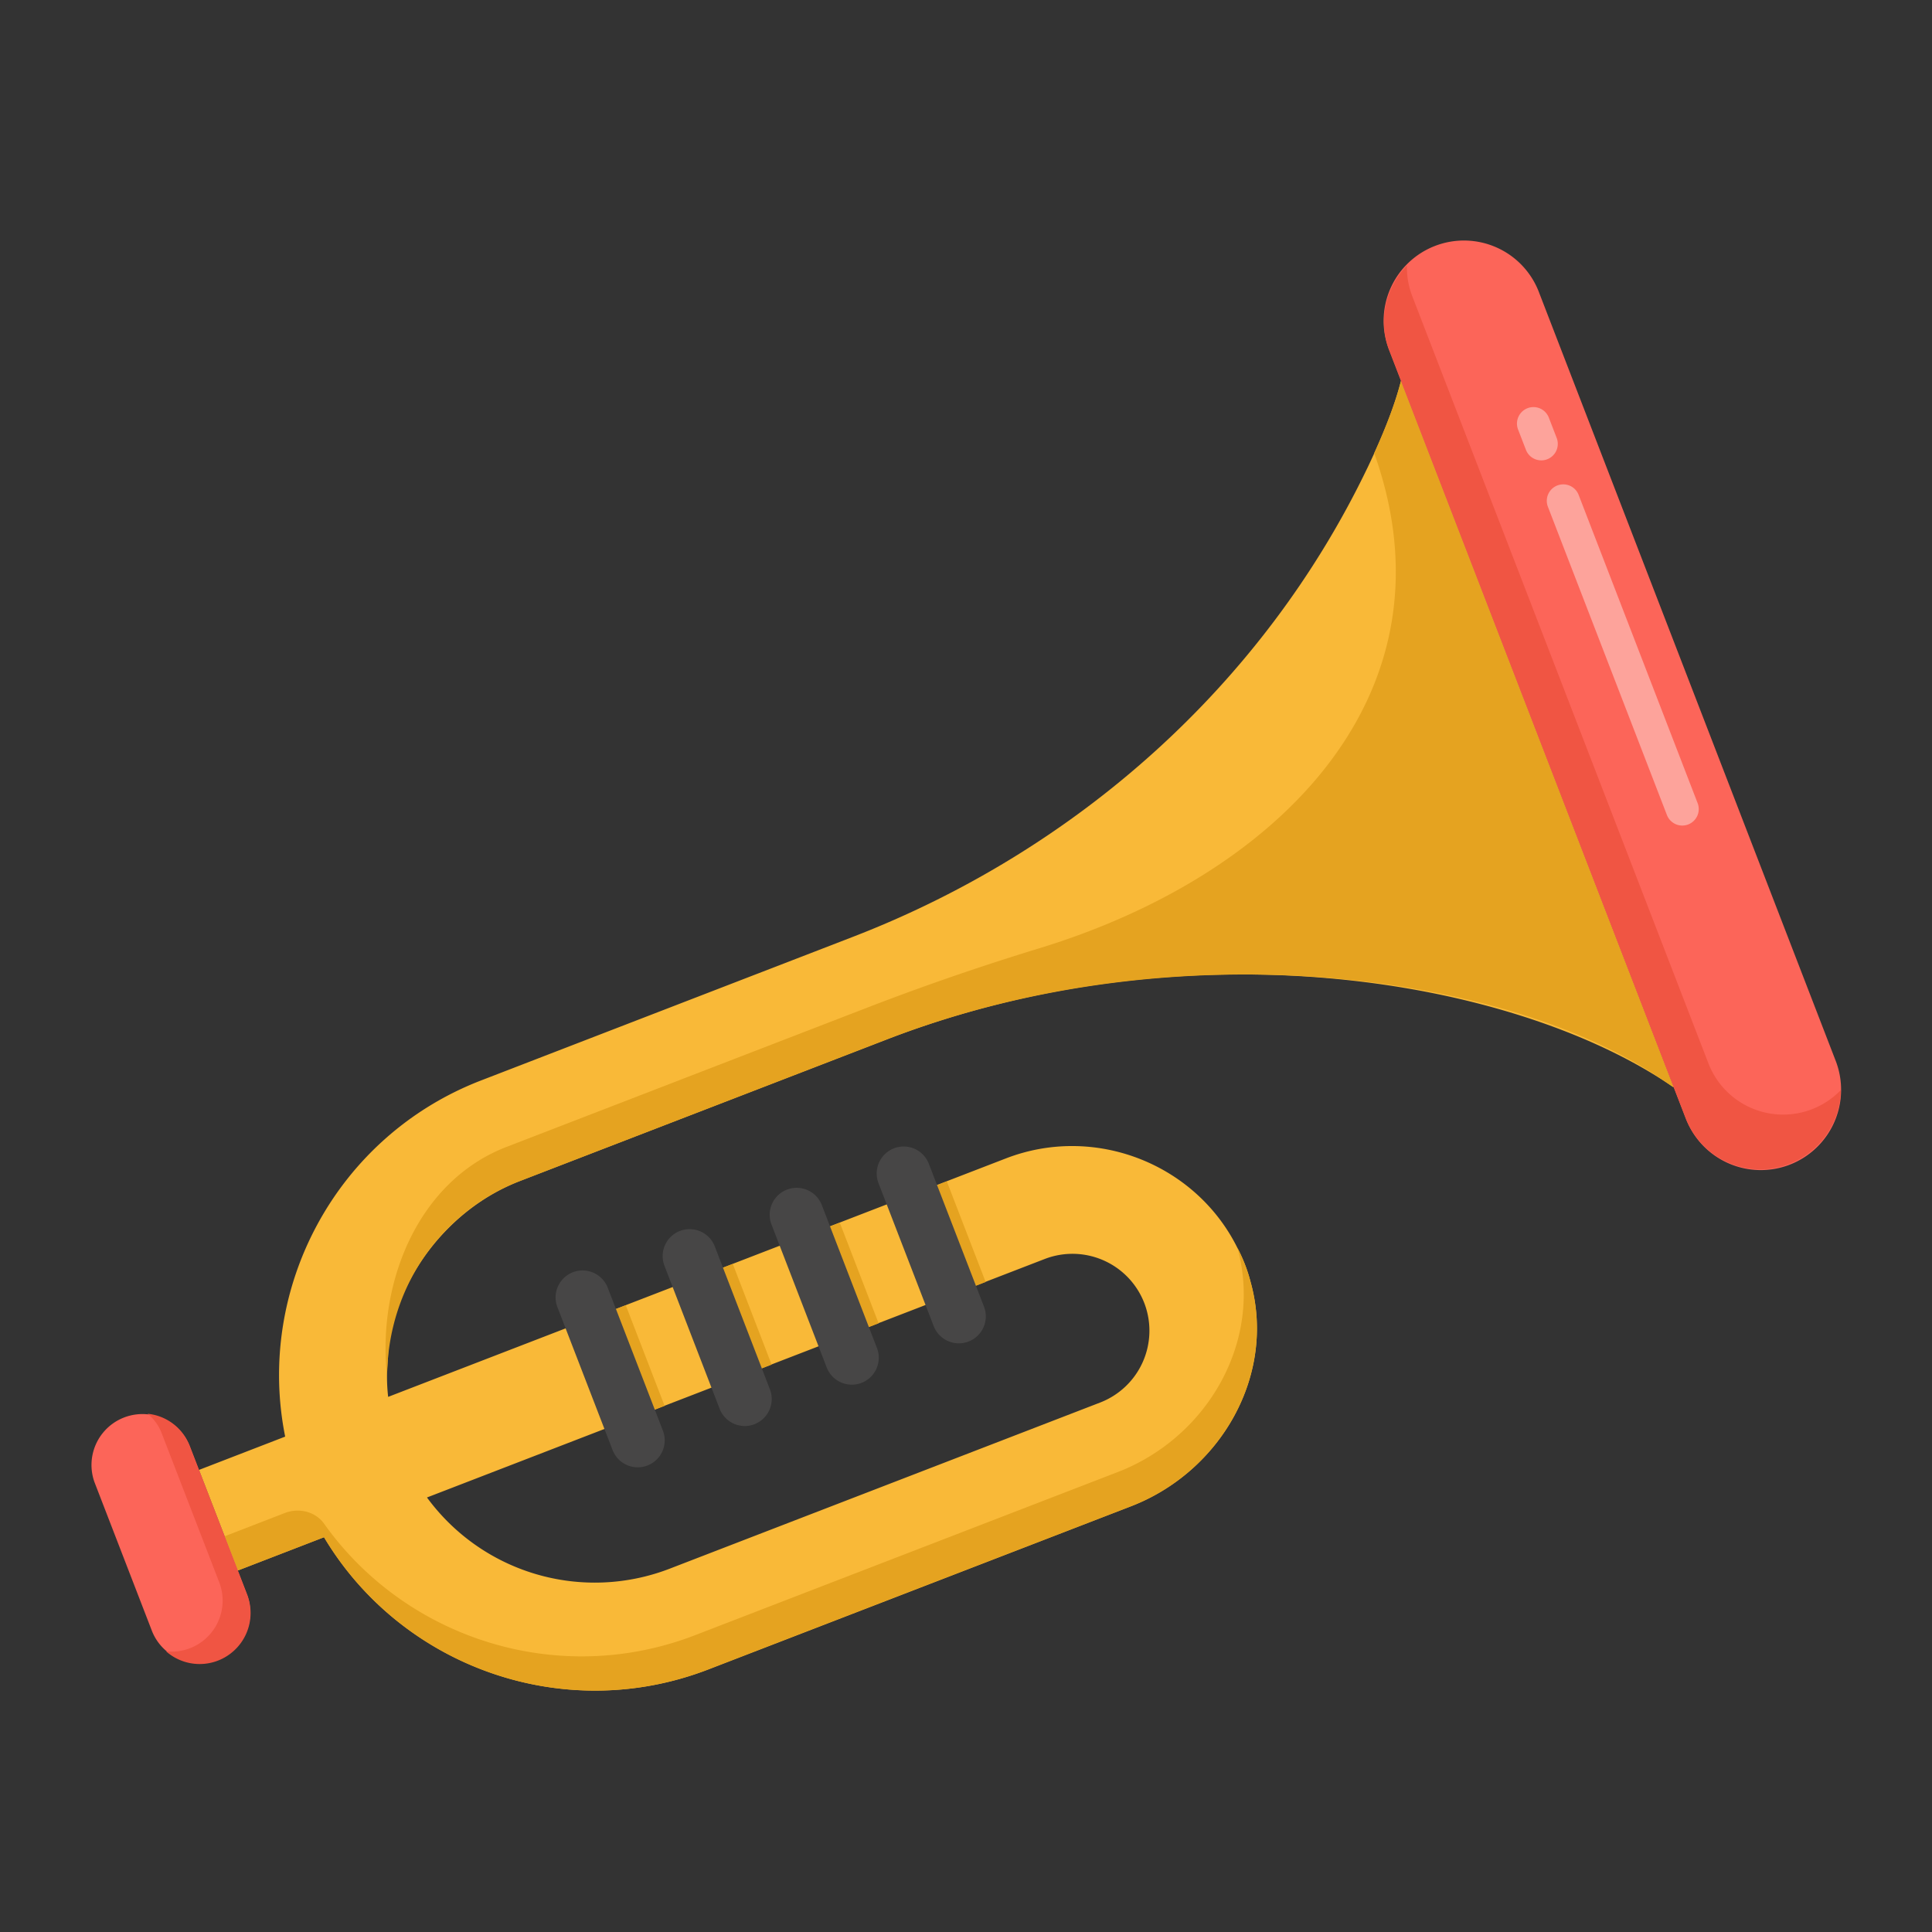 <?xml version="1.0" standalone="no"?><!DOCTYPE svg PUBLIC "-//W3C//DTD SVG 1.1//EN" "http://www.w3.org/Graphics/SVG/1.1/DTD/svg11.dtd"><svg class="icon" width="200px" height="200.00px" viewBox="0 0 1024 1024" version="1.1" xmlns="http://www.w3.org/2000/svg"><rect x="0" y="0" width="1024" height="1024" fill="#333333" stroke="none"/><path d="M724.683 248.136c-55.141 114.823-154.006 202.636-272.77 248.465L254.957 572.667c-76.974 29.715-119.538 110.495-103.81 188.764l-45.694 17.659 20.596 53.325 45.694-17.64c40.96 68.55 126.744 99.772 203.718 70.057l223.986-86.46c47.645-18.393 77.09-69.613 63.411-118.861a82.925 82.925 0 0 0-7.013-18.123c-22.026-44.399-75.39-65.671-122.687-47.413l-327.429 126.396a95.406 95.406 0 0 1-0.077-20.808c0.908-35.086 27.88-77.341 69.883-93.57l194.483-75.061c159.628-61.633 329.844-32.246 413.271 22.856l3.864 2.589-144.597-374.533c-3.478 13.776-9.854 29.522-17.872 46.312z m-170.931 419.144a40.825 40.825 0 0 1 52.746 23.359 40.825 40.825 0 0 1-23.378 52.726l-228.255 88.103a110.264 110.264 0 0 1-128.56-37.772z" fill="#F9B938" /><path d="M655.843 661.349c13.718 49.268-15.746 100.468-63.391 118.861L368.447 866.671c-72.704 28.073-153.33 1.797-196.569-58.928-4.598-6.588-13.389-8.714-20.866-5.835l-31.976 12.365 6.994 18.123 45.694-17.64c40.96 68.55 126.744 99.772 203.718 70.057l223.986-86.46c47.645-18.393 77.09-69.613 63.411-118.861a82.925 82.925 0 0 0-7.013-18.123zM742.555 201.825l144.577 374.533-3.864-2.589c-81.727-57.634-258.241-82.693-413.252-22.856l-194.483 75.061c-36.767 14.201-65.613 48.65-69.883 93.57l-0.541 9.197c-5.139-48.263 15.978-102.574 63.43-120.89l194.483-75.08a1343.855 1343.855 0 0 1 87.581-30.082c128.522-39.221 222.904-135.96 177.751-262.511 6.279-13.872 11.283-26.837 14.201-38.352z" fill="#E5A320" /><path d="M305.017 702.116l26.663-10.298 20.577 53.325-26.663 10.298zM361.742 680.226l26.663-10.298 20.577 53.345-26.663 10.298zM418.449 658.335l26.663-10.279 20.577 53.325-26.663 10.298zM475.175 636.445l26.663-10.279 20.577 53.325-26.663 10.298z" fill="#E5A320" /><path d="M815.8 155.204l156.981 406.605a42.564 42.564 0 1 1-79.408 30.662L736.391 185.846a42.564 42.564 0 1 1 79.408-30.662z" fill="#FC6559" /><path d="M975.698 577.729a42.757 42.757 0 0 1-27.358 39.163 42.467 42.467 0 0 1-54.948-24.344L736.372 185.808c-6.183-15.998-1.932-33.56 9.351-45.075-0.174 5.39 0.773 10.955 2.821 16.287l156.942 406.547a42.448 42.448 0 0 0 70.212 14.162z" fill="#F05543" /><path d="M100.468 766.261l30.527 79.022a26.991 26.991 0 0 1-50.35 19.437l-30.527-79.022A26.991 26.991 0 0 1 100.468 766.261z" fill="#FC6559" /><path d="M100.526 766.261l30.469 78.925a27.049 27.049 0 0 1-15.515 34.99 26.856 26.856 0 0 1-27.435-4.927 27.049 27.049 0 0 0 28.15-36.613l-30.469-78.925a24.479 24.479 0 0 0-7.477-10.375c9.757 0.927 18.548 7.342 22.277 16.925z" fill="#F05543" /><path d="M343.156 776.752a14.297 14.297 0 0 1-18.471-8.192l-29.387-76.124a14.297 14.297 0 0 1 26.663-10.298l29.387 76.124a14.297 14.297 0 0 1-8.192 18.49zM399.901 754.862a14.297 14.297 0 0 1-18.49-8.192l-29.368-76.124a14.297 14.297 0 0 1 26.663-10.298l29.368 76.124a14.297 14.297 0 0 1-8.173 18.471zM456.627 732.952a14.297 14.297 0 0 1-18.471-8.192l-29.387-76.124a14.297 14.297 0 0 1 26.663-10.298l29.368 76.124a14.297 14.297 0 0 1-8.173 18.49zM513.352 711.042a14.297 14.297 0 0 1-18.471-8.173l-29.387-76.124a14.297 14.297 0 0 1 26.663-10.298l29.387 76.124a14.297 14.297 0 0 1-8.192 18.471z" fill="#474646" /><path d="M894.783 436.978a8.733 8.733 0 0 1-11.283-5.004l-63.14-163.531a8.733 8.733 0 0 1 16.287-6.299l63.14 163.55a8.733 8.733 0 0 1-5.004 11.283zM820.069 243.422a8.733 8.733 0 0 1-11.303-5.023l-4.154-10.742a8.733 8.733 0 0 1 16.307-6.299l4.154 10.762a8.733 8.733 0 0 1-5.023 11.303z" fill="#FFFFFF" opacity=".4" /></svg>